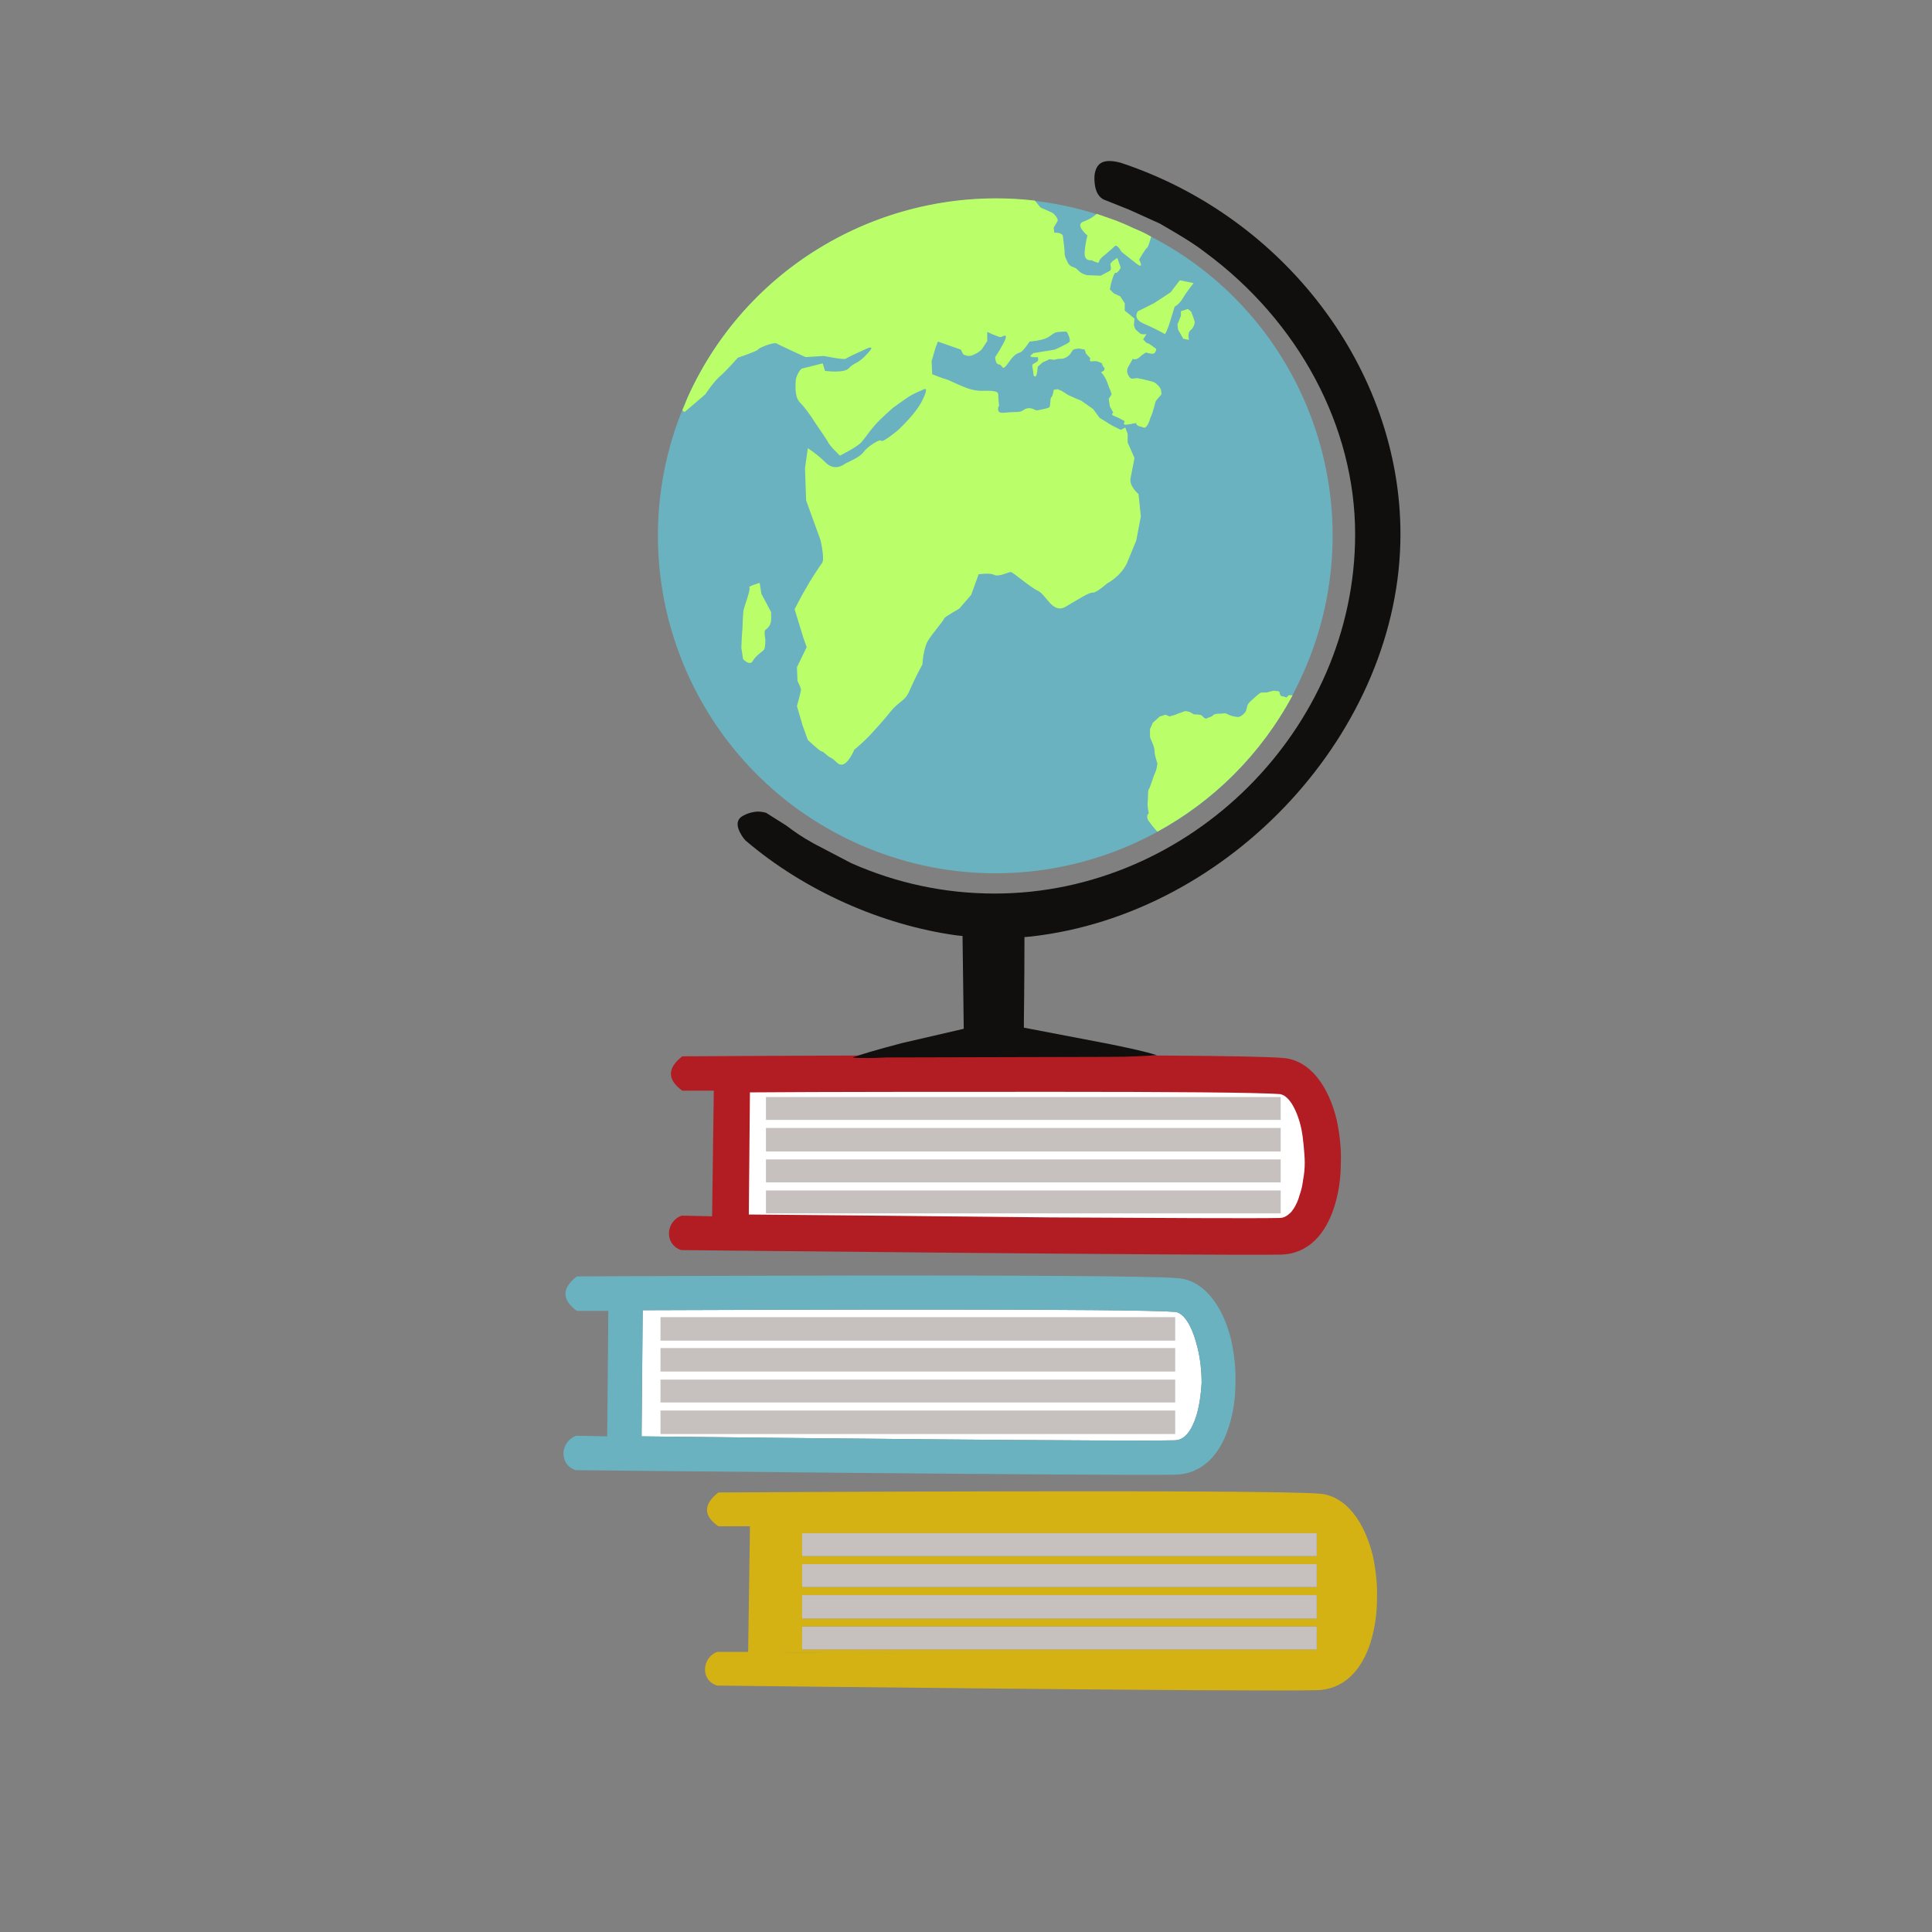 <svg width="24" height="24" viewBox="0 0 24 24" fill="none" xmlns="http://www.w3.org/2000/svg">
<rect x="0" y="0" width="24" height="24" fill="#808080" stroke="none"/>
<path fill-rule="evenodd" clip-rule="evenodd" d="M7.984 16.276C9.8 16.269 14.086 16.255 14.599 16.297C14.72 16.312 14.82 16.504 14.877 16.746C14.912 16.888 14.927 17.038 14.927 17.18C14.919 17.323 14.898 17.465 14.862 17.586C14.806 17.764 14.72 17.892 14.592 17.892C13.987 17.907 9.764 17.864 7.97 17.843L7.984 16.276" fill="white"/>
<path fill-rule="evenodd" clip-rule="evenodd" d="M14.599 16.297C14.086 16.255 9.8 16.269 7.984 16.276L7.97 17.843C9.764 17.864 13.987 17.907 14.592 17.892C14.72 17.892 14.805 17.764 14.862 17.586C14.898 17.465 14.919 17.323 14.927 17.18C14.927 17.038 14.912 16.888 14.877 16.746C14.82 16.504 14.72 16.312 14.599 16.297V16.297ZM7.166 15.856C7.187 15.856 13.972 15.82 14.634 15.878C14.969 15.906 15.197 16.24 15.296 16.654C15.332 16.825 15.354 17.01 15.347 17.187C15.347 17.373 15.318 17.558 15.268 17.714C15.161 18.063 14.941 18.312 14.599 18.319C13.83 18.334 7.173 18.263 7.151 18.263C6.938 18.191 6.959 17.907 7.159 17.835L7.543 17.843L7.557 16.284H7.166C6.981 16.148 6.974 16.005 7.166 15.856" fill="#6AB2C0"/>
<path fill-rule="evenodd" clip-rule="evenodd" d="M14.599 16.654H8.205V16.362H14.599V16.654Z" fill="#C6C1BF"/>
<path fill-rule="evenodd" clip-rule="evenodd" d="M8.205 16.746H14.599V17.038H8.205V16.746Z" fill="#C6C1BF"/>
<path fill-rule="evenodd" clip-rule="evenodd" d="M8.205 17.138H14.599V17.422H8.205V17.138" fill="#C6C1BF"/>
<path fill-rule="evenodd" clip-rule="evenodd" d="M8.205 17.522H14.599V17.814H8.205V17.522Z" fill="#C6C1BF"/>
<path fill-rule="evenodd" clip-rule="evenodd" d="M9.316 18.96H8.924C8.739 18.832 8.732 18.69 8.924 18.54C8.946 18.54 15.731 18.498 16.393 18.555C16.728 18.583 16.955 18.917 17.055 19.331C17.091 19.502 17.112 19.687 17.105 19.872C17.105 20.057 17.076 20.235 17.027 20.398C16.92 20.74 16.699 20.989 16.357 20.996C15.589 21.018 8.931 20.939 8.91 20.939C8.697 20.876 8.718 20.591 8.91 20.52H9.294L9.316 18.96ZM16.35 18.982C15.845 18.939 11.559 18.953 9.743 18.96L9.722 20.526C11.523 20.548 15.731 20.562 16.329 20.548C16.457 20.548 16.564 20.441 16.621 20.271C16.656 20.15 16.678 20.007 16.685 19.864C16.685 19.715 16.671 19.566 16.635 19.43C16.578 19.181 16.478 18.989 16.35 18.982Z" fill="#D5B214"/>
<path fill-rule="evenodd" clip-rule="evenodd" d="M9.508 18.725C11.331 18.718 15.845 18.704 16.35 18.747C16.478 18.761 16.813 19.181 16.87 19.43C16.899 19.566 16.913 19.715 16.913 19.864C16.913 20.007 16.891 20.15 16.849 20.271C16.799 20.441 16.471 20.569 16.35 20.577C15.745 20.584 11.295 20.548 9.494 20.526L9.508 18.725ZM9.964 19.331H16.357V19.046H9.964V19.331ZM9.964 19.715H16.357V19.43H9.964V19.715ZM16.357 20.206H9.964V20.491H16.357V20.206ZM16.357 20.107V19.815H9.964V20.107H16.357Z" fill="#D5B214"/>
<path fill-rule="evenodd" clip-rule="evenodd" d="M9.964 19.43H16.357V19.715H9.964V19.43Z" fill="#C6C1BF"/>
<path fill-rule="evenodd" clip-rule="evenodd" d="M9.964 19.815H16.357V20.107H9.964V19.815Z" fill="#C6C1BF"/>
<path fill-rule="evenodd" clip-rule="evenodd" d="M9.964 20.206H16.357V20.491H9.964V20.206Z" fill="#C6C1BF"/>
<path fill-rule="evenodd" clip-rule="evenodd" d="M9.964 19.046H16.357V19.331H9.964V19.046Z" fill="#C6C1BF"/>
<path fill-rule="evenodd" clip-rule="evenodd" d="M15.909 15.585C15.14 15.6 8.483 15.529 8.462 15.529C8.248 15.457 8.269 15.172 8.468 15.101L8.846 15.109L8.867 13.549H8.476C8.291 13.414 8.283 13.271 8.476 13.122C8.497 13.122 15.282 13.079 15.944 13.143C16.279 13.172 16.507 13.499 16.607 13.92C16.642 14.09 16.664 14.275 16.656 14.453C16.656 14.638 16.628 14.823 16.578 14.981C16.471 15.329 16.251 15.579 15.909 15.585ZM15.902 13.563C15.396 13.521 11.11 13.535 9.294 13.542L9.273 15.109C11.075 15.13 15.296 15.172 15.902 15.158C16.023 15.158 16.116 15.03 16.172 14.852C16.208 14.731 16.229 14.589 16.236 14.446C16.236 14.304 16.222 14.147 16.187 14.012C16.13 13.77 16.03 13.577 15.902 13.563" fill="#B21D23"/>
<path fill-rule="evenodd" clip-rule="evenodd" d="M9.294 13.542C11.11 13.535 15.396 13.521 15.902 13.563C16.03 13.577 16.13 13.77 16.187 14.012C16.222 14.147 16.236 14.304 16.236 14.446C16.229 14.589 16.208 14.731 16.172 14.852C16.116 15.03 16.023 15.158 15.902 15.158C15.296 15.172 11.075 15.13 9.273 15.109L9.294 13.542" fill="white"/>
<path d="M13.089 13.563C11.744 13.563 10.234 13.563 9.316 13.57L9.302 15.087C10.206 15.094 11.694 15.109 13.04 15.123C14.393 15.13 15.596 15.137 15.895 15.13C15.952 15.13 15.994 15.101 16.037 15.059C16.08 15.009 16.122 14.931 16.144 14.845C16.165 14.788 16.18 14.724 16.187 14.66C16.201 14.589 16.208 14.518 16.208 14.447C16.208 14.375 16.201 14.304 16.194 14.226C16.187 14.155 16.18 14.09 16.165 14.019C16.137 13.891 16.094 13.784 16.044 13.706C16.001 13.642 15.952 13.599 15.902 13.592C15.645 13.57 14.449 13.563 13.089 13.563ZM9.294 13.514C10.199 13.514 11.729 13.506 13.089 13.506C14.449 13.506 15.652 13.514 15.909 13.535C15.98 13.542 16.037 13.592 16.087 13.678C16.144 13.763 16.187 13.877 16.215 14.005C16.229 14.076 16.244 14.147 16.251 14.226C16.258 14.297 16.265 14.375 16.258 14.447C16.258 14.525 16.251 14.596 16.244 14.667C16.229 14.731 16.215 14.802 16.201 14.859C16.165 14.959 16.13 15.037 16.073 15.094C16.03 15.151 15.966 15.187 15.902 15.187C15.596 15.194 14.393 15.187 13.04 15.172C11.68 15.166 10.177 15.144 9.273 15.137H9.252V15.109L9.266 13.542V13.514H9.294" fill="#B21D23"/>
<path fill-rule="evenodd" clip-rule="evenodd" d="M15.909 13.912H9.515V13.628H15.909V13.912Z" fill="#C6C1BF"/>
<path fill-rule="evenodd" clip-rule="evenodd" d="M9.515 14.012H15.909V14.304H9.515V14.012Z" fill="#C6C1BF"/>
<path fill-rule="evenodd" clip-rule="evenodd" d="M9.515 14.403H15.909V14.688H9.515V14.403Z" fill="#C6C1BF"/>
<path fill-rule="evenodd" clip-rule="evenodd" d="M9.515 14.788H15.909V15.073H9.515V14.788Z" fill="#C6C1BF"/>
<path fill-rule="evenodd" clip-rule="evenodd" d="M14.079 2.834C11.964 1.887 9.487 2.834 8.54 4.941C7.593 7.056 8.54 9.534 10.654 10.481C12.769 11.428 15.247 10.481 16.187 8.366C17.134 6.251 16.187 3.773 14.079 2.834Z" fill="#6AB2C0"/>
<path fill-rule="evenodd" clip-rule="evenodd" d="M14.378 10.331C15.069 9.954 15.66 9.377 16.058 8.636H16.009L15.98 8.665L15.944 8.651C15.944 8.651 15.916 8.658 15.902 8.629C15.887 8.601 15.909 8.601 15.88 8.587C15.852 8.58 15.852 8.587 15.831 8.58C15.809 8.58 15.774 8.594 15.738 8.601C15.709 8.608 15.667 8.594 15.645 8.615C15.617 8.636 15.546 8.701 15.546 8.701C15.546 8.701 15.503 8.736 15.496 8.765C15.482 8.8 15.489 8.829 15.46 8.857C15.439 8.886 15.396 8.907 15.382 8.907C15.368 8.907 15.304 8.9 15.261 8.878C15.218 8.857 15.225 8.857 15.175 8.865C15.126 8.865 15.09 8.865 15.069 8.886C15.04 8.914 14.998 8.914 14.998 8.921C14.99 8.936 14.955 8.921 14.941 8.9C14.927 8.886 14.919 8.878 14.891 8.878C14.869 8.872 14.841 8.878 14.827 8.872C14.812 8.865 14.791 8.85 14.777 8.843C14.756 8.843 14.748 8.829 14.713 8.836C14.684 8.85 14.67 8.85 14.656 8.857C14.634 8.865 14.613 8.872 14.606 8.878C14.599 8.878 14.528 8.9 14.528 8.9L14.478 8.878C14.478 8.878 14.414 8.9 14.407 8.9C14.399 8.907 14.335 8.964 14.321 8.978C14.314 8.993 14.286 9.056 14.286 9.056C14.286 9.056 14.286 9.121 14.286 9.149C14.286 9.178 14.342 9.263 14.342 9.327C14.342 9.384 14.378 9.484 14.378 9.484C14.378 9.484 14.371 9.555 14.35 9.598C14.328 9.641 14.286 9.79 14.271 9.804C14.257 9.818 14.264 9.904 14.257 9.961C14.25 10.018 14.271 10.103 14.271 10.103C14.271 10.103 14.221 10.139 14.278 10.21C14.314 10.26 14.35 10.303 14.378 10.331" fill="#BAFF6A"/>
<path fill-rule="evenodd" clip-rule="evenodd" d="M9.508 7.946C9.508 7.946 9.487 7.839 9.508 7.825C9.529 7.811 9.565 7.775 9.572 7.739C9.586 7.697 9.579 7.604 9.579 7.604L9.458 7.376L9.437 7.241C9.437 7.241 9.287 7.284 9.309 7.298C9.33 7.312 9.245 7.54 9.237 7.576C9.231 7.611 9.223 7.761 9.223 7.811C9.216 7.868 9.209 8.046 9.209 8.046L9.231 8.188C9.231 8.188 9.316 8.28 9.352 8.209C9.394 8.138 9.473 8.095 9.494 8.067C9.508 8.031 9.508 7.946 9.508 7.946" fill="#BAFF6A"/>
<path fill-rule="evenodd" clip-rule="evenodd" d="M14.656 3.482L14.542 3.631L14.335 3.767L14.136 3.866C14.136 3.866 14.058 3.959 14.214 4.023C14.378 4.094 14.471 4.151 14.471 4.151C14.471 4.151 14.499 4.115 14.535 3.994C14.57 3.881 14.592 3.809 14.592 3.809C14.592 3.809 14.642 3.788 14.691 3.709C14.741 3.624 14.827 3.517 14.827 3.517L14.656 3.482" fill="#BAFF6A"/>
<path fill-rule="evenodd" clip-rule="evenodd" d="M14.67 3.923L14.627 4.03L14.634 4.094L14.699 4.208L14.77 4.222C14.77 4.222 14.748 4.144 14.784 4.108C14.827 4.073 14.841 4.023 14.841 4.001C14.841 3.987 14.798 3.873 14.798 3.873L14.756 3.838L14.67 3.866V3.923" fill="#BAFF6A"/>
<path fill-rule="evenodd" clip-rule="evenodd" d="M12.855 2.492C11.082 2.286 9.309 3.232 8.54 4.941C8.519 4.998 8.497 5.048 8.476 5.098L8.504 5.119L8.761 4.899C8.761 4.899 8.86 4.749 8.939 4.678C9.024 4.607 9.166 4.443 9.166 4.443C9.166 4.443 9.401 4.365 9.416 4.343C9.423 4.322 9.601 4.251 9.643 4.265C9.679 4.286 10.007 4.436 10.007 4.436L10.234 4.422C10.234 4.422 10.476 4.471 10.505 4.457C10.533 4.436 10.74 4.343 10.74 4.343C10.74 4.343 10.903 4.258 10.775 4.393C10.654 4.528 10.612 4.5 10.548 4.571C10.491 4.642 10.248 4.607 10.248 4.607L10.22 4.514C10.22 4.514 9.992 4.571 9.964 4.578C9.935 4.586 9.885 4.685 9.885 4.728C9.885 4.771 9.864 4.92 9.935 4.998C10.007 5.069 10.071 5.169 10.092 5.198C10.106 5.226 10.263 5.447 10.284 5.489C10.306 5.539 10.434 5.66 10.434 5.66C10.434 5.66 10.662 5.546 10.704 5.489C10.747 5.44 10.804 5.354 10.861 5.29C10.918 5.219 11.089 5.069 11.089 5.069C11.089 5.069 11.245 4.955 11.302 4.92C11.359 4.884 11.48 4.835 11.48 4.835C11.48 4.835 11.544 4.799 11.459 4.97C11.381 5.134 11.188 5.311 11.16 5.34C11.124 5.369 10.96 5.504 10.946 5.475C10.932 5.447 10.768 5.554 10.726 5.617C10.683 5.682 10.519 5.746 10.498 5.76C10.47 5.781 10.363 5.853 10.256 5.746C10.149 5.639 10.035 5.568 10.035 5.568L10 5.817L10.014 6.216L10.192 6.707C10.192 6.707 10.248 6.942 10.213 6.992C10.177 7.042 10.063 7.213 10.014 7.305C9.957 7.398 9.871 7.569 9.871 7.569L9.978 7.918L10.021 8.039L9.9 8.288L9.907 8.459C9.907 8.459 9.95 8.544 9.95 8.566C9.95 8.594 9.9 8.772 9.9 8.772L9.971 9.014L10.035 9.192C10.035 9.192 10.177 9.327 10.206 9.334C10.234 9.334 10.27 9.391 10.32 9.413C10.377 9.434 10.412 9.526 10.484 9.491C10.555 9.455 10.612 9.313 10.612 9.313C10.612 9.313 10.711 9.235 10.818 9.121C10.925 9 10.939 8.993 11.06 8.843C11.181 8.694 11.238 8.722 11.302 8.572C11.366 8.423 11.459 8.252 11.459 8.252C11.459 8.252 11.466 8.074 11.523 7.967C11.587 7.86 11.723 7.711 11.729 7.682C11.737 7.661 11.915 7.562 11.915 7.562L12.064 7.39L12.157 7.134C12.157 7.134 12.299 7.113 12.349 7.141C12.406 7.17 12.527 7.106 12.556 7.106C12.584 7.106 12.79 7.291 12.897 7.341C12.997 7.39 13.075 7.625 13.232 7.54C13.381 7.454 13.531 7.355 13.573 7.362C13.616 7.369 13.752 7.248 13.752 7.248C13.752 7.248 13.922 7.163 14.001 6.992C14.072 6.821 14.115 6.714 14.115 6.714L14.172 6.415L14.143 6.137C14.143 6.137 14.029 6.045 14.043 5.945C14.065 5.838 14.093 5.689 14.093 5.689L14.008 5.497V5.39L13.979 5.311L13.922 5.34L13.809 5.283L13.659 5.19L13.581 5.083L13.431 4.977L13.36 4.948L13.267 4.906L13.189 4.856L13.139 4.835L13.089 4.842C13.089 4.842 13.082 4.913 13.061 4.934C13.04 4.955 13.054 5.048 13.032 5.062C13.004 5.076 12.89 5.098 12.876 5.098C12.861 5.098 12.812 5.055 12.748 5.076C12.691 5.098 12.712 5.119 12.598 5.119C12.484 5.119 12.399 5.155 12.399 5.083C12.399 5.013 12.42 5.091 12.406 4.991C12.392 4.884 12.427 4.87 12.32 4.856C12.221 4.849 12.164 4.87 12.028 4.827C11.893 4.778 11.787 4.72 11.758 4.713C11.723 4.706 11.58 4.649 11.58 4.649L11.573 4.486L11.623 4.315L11.651 4.243L11.936 4.343L11.964 4.4C11.964 4.4 12.028 4.443 12.092 4.407C12.164 4.379 12.199 4.336 12.199 4.336L12.264 4.236V4.123C12.264 4.123 12.399 4.187 12.427 4.187C12.449 4.187 12.513 4.137 12.491 4.208C12.463 4.286 12.363 4.436 12.363 4.436C12.363 4.436 12.363 4.528 12.413 4.528C12.463 4.536 12.442 4.628 12.527 4.507C12.612 4.379 12.648 4.393 12.684 4.372C12.719 4.351 12.79 4.243 12.79 4.243C12.79 4.243 12.954 4.229 13.011 4.194C13.068 4.165 13.089 4.123 13.161 4.123C13.239 4.115 13.253 4.123 13.253 4.123C13.253 4.123 13.31 4.222 13.282 4.251C13.246 4.279 13.104 4.343 13.104 4.343L12.84 4.386C12.84 4.386 12.783 4.422 12.805 4.429C12.833 4.443 12.89 4.436 12.89 4.436C12.89 4.436 12.911 4.471 12.883 4.493C12.861 4.507 12.833 4.521 12.826 4.528C12.819 4.536 12.833 4.607 12.833 4.607L12.84 4.664C12.84 4.664 12.861 4.699 12.876 4.657C12.89 4.607 12.89 4.557 12.89 4.557L12.954 4.5C12.954 4.5 13.011 4.478 13.032 4.464C13.047 4.457 13.082 4.478 13.118 4.464C13.161 4.45 13.204 4.471 13.26 4.429C13.317 4.393 13.31 4.343 13.353 4.336C13.403 4.329 13.403 4.329 13.403 4.329L13.474 4.343C13.474 4.343 13.488 4.379 13.488 4.386C13.488 4.393 13.545 4.45 13.545 4.45C13.545 4.45 13.531 4.478 13.545 4.486C13.552 4.493 13.566 4.486 13.602 4.486C13.645 4.486 13.688 4.514 13.688 4.514C13.688 4.514 13.702 4.564 13.716 4.564C13.723 4.571 13.723 4.599 13.709 4.607C13.688 4.621 13.666 4.621 13.695 4.642C13.716 4.671 13.745 4.72 13.752 4.742C13.759 4.756 13.773 4.806 13.78 4.82C13.794 4.842 13.809 4.899 13.809 4.899L13.773 4.955L13.787 5.048L13.83 5.127C13.83 5.127 13.787 5.148 13.844 5.169C13.901 5.19 13.972 5.233 13.972 5.233C13.972 5.233 13.944 5.276 13.979 5.276C14.015 5.276 14.072 5.262 14.072 5.262L14.115 5.255C14.115 5.255 14.108 5.283 14.158 5.297C14.214 5.304 14.214 5.34 14.257 5.276C14.293 5.205 14.272 5.233 14.293 5.184C14.321 5.134 14.35 4.998 14.357 4.984C14.364 4.97 14.428 4.899 14.428 4.899C14.428 4.899 14.428 4.87 14.421 4.842C14.414 4.806 14.35 4.749 14.321 4.742C14.293 4.735 14.186 4.706 14.136 4.699C14.086 4.692 14.051 4.728 14.022 4.671C13.987 4.621 14.008 4.571 14.008 4.571L14.072 4.457C14.072 4.457 14.1 4.478 14.15 4.443C14.193 4.4 14.236 4.379 14.236 4.379C14.236 4.379 14.3 4.4 14.328 4.393C14.357 4.386 14.364 4.336 14.364 4.336C14.364 4.336 14.257 4.251 14.257 4.265C14.25 4.272 14.2 4.215 14.2 4.215L14.243 4.151C14.243 4.151 14.186 4.158 14.165 4.144C14.15 4.13 14.129 4.115 14.108 4.094C14.093 4.073 14.086 4.037 14.086 4.037L14.093 3.959L14.043 3.916L13.972 3.859V3.767L13.915 3.681L13.837 3.645L13.787 3.596L13.801 3.524C13.801 3.524 13.837 3.382 13.858 3.389C13.887 3.396 13.922 3.325 13.922 3.325L13.88 3.204C13.88 3.204 13.794 3.254 13.794 3.282C13.794 3.311 13.816 3.354 13.78 3.368C13.752 3.382 13.673 3.425 13.673 3.425L13.502 3.418C13.502 3.418 13.431 3.403 13.389 3.354C13.346 3.304 13.296 3.332 13.26 3.254C13.225 3.182 13.225 3.168 13.225 3.133C13.225 3.097 13.21 2.991 13.204 2.934C13.196 2.884 13.097 2.891 13.097 2.891L13.089 2.827C13.089 2.827 13.125 2.77 13.139 2.741C13.146 2.713 13.089 2.649 13.068 2.641C13.054 2.634 12.926 2.578 12.926 2.578L12.861 2.499L12.855 2.492" fill="#BAFF6A"/>
<path fill-rule="evenodd" clip-rule="evenodd" d="M14.079 2.834C14.008 2.798 13.937 2.77 13.866 2.741L13.624 2.656C13.624 2.656 13.559 2.72 13.452 2.755C13.353 2.798 13.509 2.926 13.509 2.926C13.509 2.926 13.481 3.019 13.474 3.133C13.467 3.254 13.559 3.232 13.559 3.232C13.559 3.232 13.652 3.282 13.652 3.254C13.652 3.225 13.702 3.182 13.723 3.168C13.737 3.154 13.809 3.097 13.844 3.062C13.873 3.019 13.93 3.126 13.93 3.126C13.93 3.126 13.972 3.161 14.1 3.261C14.229 3.368 14.15 3.225 14.15 3.225C14.15 3.225 14.229 3.09 14.25 3.076C14.264 3.069 14.286 2.991 14.3 2.94C14.229 2.898 14.15 2.862 14.079 2.834" fill="#BAFF6A"/>
<path fill-rule="evenodd" clip-rule="evenodd" d="M12.356 11.1C11.737 11.1 11.139 10.972 10.576 10.723L10.113 10.481C9.957 10.395 9.879 10.338 9.764 10.253L9.515 10.096C9.487 10.089 9.451 10.082 9.423 10.082C9.294 10.082 9.195 10.153 9.195 10.16C9.095 10.253 9.259 10.445 9.266 10.445C9.992 11.064 10.954 11.492 11.886 11.62L11.957 11.627L11.972 12.78L11.203 12.958C10.875 13.044 10.69 13.101 10.591 13.136C10.633 13.143 10.69 13.143 10.768 13.143C10.896 13.143 11.011 13.136 11.011 13.136L13.752 13.129C14.072 13.129 14.257 13.115 14.371 13.108C14.214 13.058 13.972 13.008 13.759 12.965L12.719 12.766V12.695C12.719 12.695 12.726 12.147 12.726 11.719V11.641L12.805 11.634C15.29 11.356 17.397 9.071 17.397 6.636C17.397 4.599 15.966 2.698 13.922 2.022C13.794 1.987 13.702 1.994 13.652 2.044C13.602 2.093 13.595 2.179 13.595 2.207C13.595 2.399 13.666 2.456 13.709 2.478L14.029 2.606C14.221 2.692 14.407 2.777 14.407 2.777C14.428 2.791 14.791 2.991 14.969 3.133C16.137 3.994 16.834 5.304 16.834 6.636C16.834 9.056 14.784 11.1 12.356 11.1" fill="#100F0D"/>
</svg>
